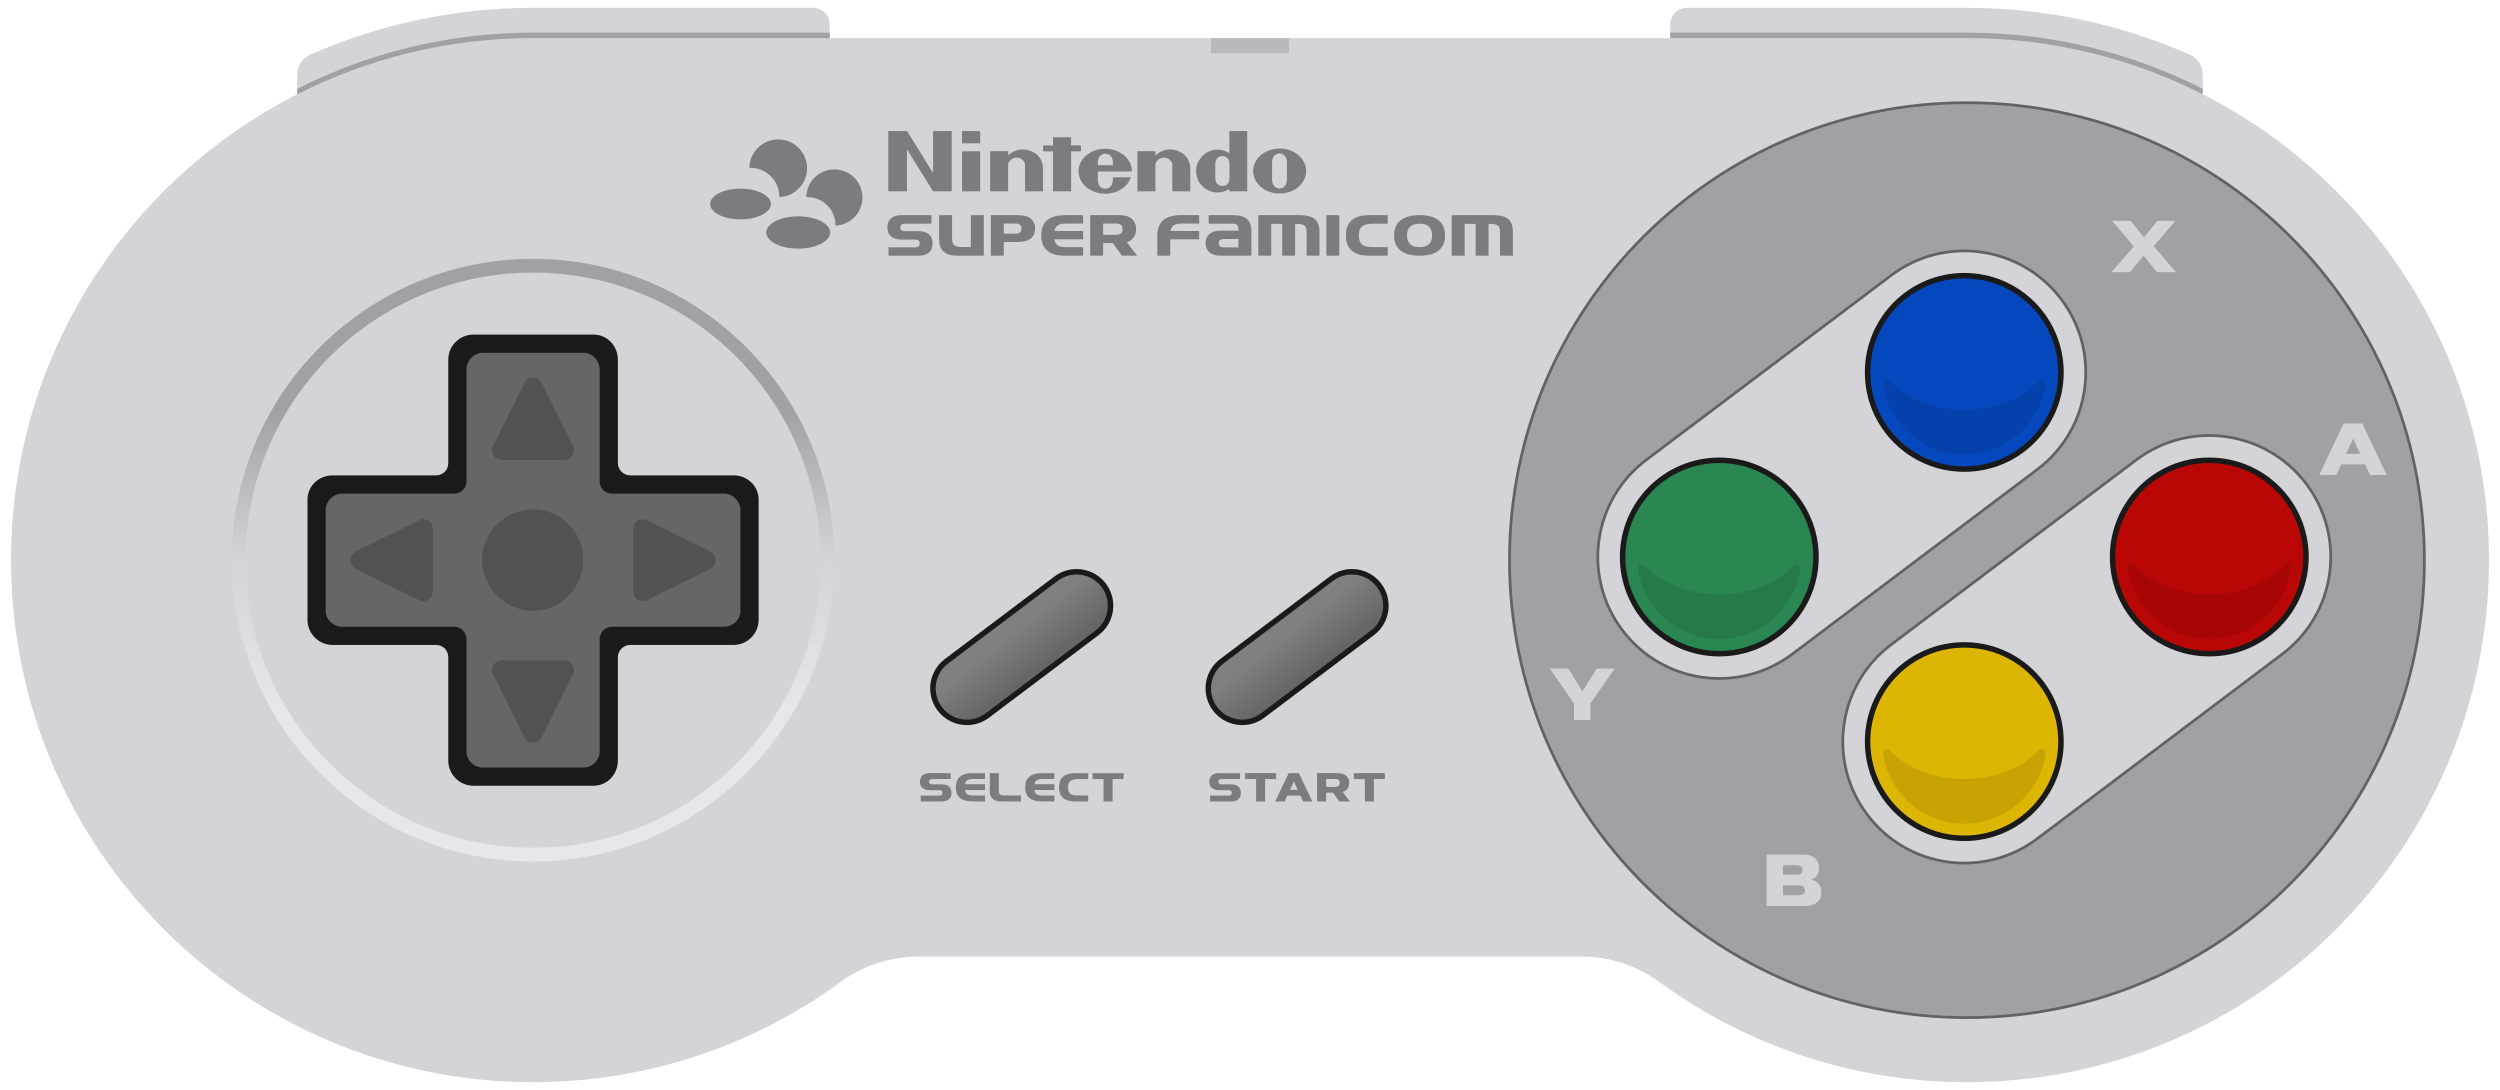 <?xml version="1.0" encoding="UTF-8"?>
<!DOCTYPE svg PUBLIC "-//W3C//DTD SVG 1.1//EN" "http://www.w3.org/Graphics/SVG/1.1/DTD/svg11.dtd">
<svg xml:space="preserve" viewBox="0 0 908 396" width="908px" height="396px" version="1.1" style="shape-rendering:geometricPrecision; fill-rule:evenodd; clip-rule:evenodd" xmlns="http://www.w3.org/2000/svg">
 <defs>
  <style type="text/css">
    .str0 {stroke:#626266}
    .fil11 {fill:#0548BD}
    .fil5 {fill:#1A1A1A}
    .fil9 {fill:#2A8752}
    .fil6 {fill:#666666}
    .fil3 {fill:#7C7C80}
    .fil4 {fill:#A0A0A6}
    .fil1 {fill:#B8B8BF}
    .fil13 {fill:#B90705}
    .fil0 {fill:#D4D4D8}
    .fil12 {fill:#DDB603}
    .fil10 {fill:black;fill-opacity:0.1}
    .fil7 {fill:black;fill-opacity:0.2}
    .fil2 {fill:url(#id0)}
    .fil8 {fill:url(#id1)}
  </style>
  <linearGradient id="id0" gradientUnits="userSpaceOnUse" x1="193.607" y1="258.168" x2="193.607" y2="148.728">
   <stop offset="0" style="stop-opacity:1; stop-color:#E6E6EB"/>
   <stop offset="0.5" style="stop-opacity:1; stop-color:#D4D4D8"/>
   <stop offset="1" style="stop-opacity:1; stop-color:#A0A0A6"/>
  </linearGradient>
  <linearGradient id="id1" gradientUnits="objectBoundingBox" x1="60.184%" y1="64.234%" x2="40.987%" y2="43.644%">
   <stop offset="0" style="stop-opacity:1; stop-color:#666666"/>
   <stop offset="1" style="stop-opacity:1; stop-color:gray"/>
  </linearGradient>
 </defs>
 <g>
  <g id="shell">
   <path class="fil0" d="M606.638 13.843l-305.276 0c0,-3.304 -2.695,-5.999 -6,-5.999l-101.755 -0.001c-28.781,0 -56.141,6.071 -80.883,16.987 -2.965,1.308 -4.771,4.079 -4.771,7.32l0 2.106c-61.678,31.287 -103.951,95.301 -103.951,169.192 0,104.715 84.89,189.605 189.605,189.605 41.59,0 80.049,-13.396 111.306,-36.103 8.912,-6.474 18.372,-9.547 29.387,-9.547l239.4 0c11.015,0 20.475,3.073 29.387,9.547 31.257,22.707 69.716,36.103 111.306,36.103 104.715,0 189.605,-84.89 189.605,-189.605 0,-73.891 -42.274,-137.905 -103.952,-169.192l0 -2.106c0,-3.241 -1.805,-6.012 -4.77,-7.32 -24.742,-10.916 -52.102,-16.987 -80.883,-16.987l-101.756 0.001c-3.304,0 -5.999,2.695 -5.999,5.999z"/>
   <polygon class="fil1" points="439.804,13.843 468.196,13.843 468.196,19.322 439.804,19.322 "/>
   <path class="fil2" d="M193.607 94.008c60.443,0 109.44,48.997 109.44,109.44 0,60.443 -48.997,109.44 -109.44,109.44 -60.443,0 -109.44,-48.997 -109.44,-109.44 0,-60.443 48.997,-109.44 109.44,-109.44zm0 5c57.682,0 104.44,46.759 104.44,104.44 0,57.682 -46.758,104.44 -104.44,104.44 -57.682,0 -104.44,-46.758 -104.44,-104.44 0,-57.681 46.758,-104.44 104.44,-104.44z"/>
  </g>
  <g id="print">
   <g>
    <path class="fil3" d="M257.922 74.092l0.014 -0.287 0.043 -0.284 0.069 -0.28 0.098 -0.273 0.122 -0.272 0.15 -0.266 0.172 -0.258 0.198 -0.254 0.221 -0.247 0.244 -0.239 0.265 -0.237 0.287 -0.224 0.307 -0.221 0.328 -0.21 0.346 -0.203 0.366 -0.195 0.383 -0.184 0.4 -0.177 0.416 -0.166 0.433 -0.154 0.447 -0.144 0.462 -0.137 0.476 -0.122 0.488 -0.113 0.501 -0.1 0.512 -0.089 0.524 -0.073 0.534 -0.063 0.542 -0.048 0.553 -0.037 0.56 -0.022 0.567 -0.007c6.102,0 11.037,2.502 11.037,5.586 0,3.095 -4.937,5.586 -11.037,5.586 -6.091,0 -11.028,-2.491 -11.028,-5.586zm20.39 10.343l0.015 -0.302 0.045 -0.298 0.073 -0.294 0.102 -0.289 0.129 -0.284 0.156 -0.278 0.183 -0.273 0.208 -0.266 0.232 -0.262 0.256 -0.25 0.279 -0.247 0.301 -0.239 0.324 -0.229 0.344 -0.221 0.364 -0.214 0.383 -0.203 0.403 -0.195 0.421 -0.185 0.438 -0.172 0.454 -0.167 0.47 -0.15 0.486 -0.144 0.5 -0.129 0.513 -0.118 0.527 -0.103 0.538 -0.092 0.549 -0.081 0.563 -0.063 0.572 -0.052 0.578 -0.04 0.589 -0.022 0.598 -0.008c6.4,0 11.599,2.628 11.599,5.87 0,3.238 -5.199,5.868 -11.599,5.868 -6.404,0 -11.593,-2.629 -11.593,-5.868zm4.754 -12.863l0.521 -0.033 0.513 -0.059 0.505 -0.082 0.497 -0.107 0.488 -0.128 0.479 -0.151 0.468 -0.177 0.457 -0.196 0.446 -0.217 0.434 -0.236 0.421 -0.258 0.408 -0.272 0.395 -0.295 0.379 -0.314 0.365 -0.328 0.346 -0.342 0.336 -0.361 0.313 -0.38 0.299 -0.39 0.28 -0.405 0.261 -0.417 0.24 -0.431 0.221 -0.446 0.199 -0.453 0.18 -0.468 0.159 -0.476 0.132 -0.486 0.115 -0.497 0.088 -0.505 0.063 -0.513 0.036 -0.519 0.015 -0.523c0,-5.782 -4.694,-10.476 -10.476,-10.476 -5.743,0 -10.408,4.613 -10.476,10.347 0.135,-0.007 0.271,-0.007 0.416,-0.007 5.78,0 10.476,4.683 10.476,10.475l0 0.126 0.001 0zm0 0l0 0 0 0zm20.38 10.35l0.509 -0.033 0.498 -0.055 0.493 -0.081 0.483 -0.103 0.475 -0.129 0.464 -0.148 0.458 -0.169 0.445 -0.192 0.435 -0.21 0.42 -0.232 0.413 -0.25 0.394 -0.266 0.383 -0.287 0.369 -0.302 0.357 -0.321 0.339 -0.336 0.32 -0.353 0.31 -0.365 0.288 -0.383 0.272 -0.394 0.254 -0.406 0.233 -0.42 0.217 -0.435 0.196 -0.441 0.173 -0.454 0.151 -0.464 0.132 -0.476 0.107 -0.482 0.089 -0.49 0.059 -0.501 0.036 -0.505 0.015 -0.513c0,-5.634 -4.558,-10.203 -10.196,-10.203 -5.586,0 -10.126,4.499 -10.192,10.078 0.133,-0.007 0.269,-0.007 0.405,-0.007 5.623,0 10.196,4.569 10.196,10.203l0 0.125zm95.276 -21.917c-0.01,-1.275 0.017,-2.127 0.436,-2.854 0.514,-0.897 1.458,-1.323 2.316,-1.328l-0.003 0c0.857,0.005 1.802,0.431 2.316,1.328 0.419,0.73 0.436,1.582 0.426,2.857l-5.491 -0.003zm5.468 4.389c0,0 0.005,0.065 0.005,0.883 0,2.661 -1.751,3.253 -2.724,3.253 -0.972,0 -2.754,-0.592 -2.754,-3.253 0,-0.797 0.005,-3.005 0.005,-3.005 0,0 12.398,0.004 12.398,-0.003 0,-4.514 -4.358,-8.253 -9.712,-8.253 -5.353,0 -9.691,3.659 -9.691,8.172 0,4.514 4.338,8.171 9.691,8.171 4.442,0 8.194,-2.533 9.339,-5.97l-6.557 0.005zm20.711 -10.135c2.461,-0.071 7.453,1.541 7.418,7.303 -0.005,1.023 -0.003,7.92 -0.003,7.92l-6.538 0c0,0 0,-8.65 0,-9.559 0,-1.268 -1.213,-2.679 -3.008,-2.679 -1.792,0 -3.125,1.411 -3.125,2.679 0,0.622 0.007,9.559 0.007,9.559l-6.534 0 0.005 -14.554 6.532 -0.005c0,0 -0.008,1.17 0,1.531 1.257,-1.2 3.072,-2.133 5.246,-2.195zm-53.491 0c2.461,-0.071 7.454,1.541 7.419,7.303 -0.005,1.023 -0.003,7.92 -0.003,7.92l-6.539 0c0,0 0,-8.65 0,-9.559 0,-1.268 -1.213,-2.679 -3.007,-2.679 -1.793,0 -3.126,1.411 -3.126,2.679 0,0.622 0.007,9.559 0.007,9.559l-6.533 0 -0.003 -14.554 6.539 -0.005c0,0 -0.007,1.17 0,1.531 1.258,-1.2 3.07,-2.133 5.246,-2.195l0 0zm75.096 -6.66l6.496 0 0 21.888 -6.507 0c0,0 -0.002,-0.707 -0.002,-0.842 -2.519,1.582 -5.362,1.579 -7.575,0.547 -0.594,-0.276 -4.501,-2.151 -4.501,-7.217 0,-3.842 3.624,-8.037 8.369,-7.621 1.561,0.138 2.671,0.706 3.724,1.298 -0.004,-3.368 -0.004,-8.053 -0.004,-8.053l0 0zm0.047 14.537c0,0 0,-1.825 0,-2.601 0,-2.251 -1.554,-2.825 -2.577,-2.825 -1.047,0 -2.581,0.574 -2.581,2.825 0,0.746 0.003,2.594 0.003,2.594 0,0 -0.003,1.814 -0.003,2.588 0,2.249 1.534,2.838 2.579,2.838 1.025,0 2.581,-0.59 2.581,-2.838 0,-0.934 -0.003,-2.581 -0.003,-2.581l0.001 0zm20.855 -0.043c0,0 -0.002,2.201 -0.002,3.083 0,2.321 -1.371,3.278 -2.69,3.278 -1.32,0 -2.697,-0.957 -2.697,-3.278 0,-0.882 0.003,-3.138 0.003,-3.138 0,0 0.005,-2.153 0.005,-3.035 0,-2.31 1.378,-3.26 2.689,-3.26 1.314,0 2.69,0.95 2.69,3.26 0,0.882 -0.003,2.514 0.005,3.098l-0.003 -0.008zm-2.644 -8.155c-5.314,0 -9.619,3.659 -9.619,8.173 0,4.514 4.308,8.173 9.619,8.173 5.313,0 9.619,-3.659 9.619,-8.173 0,-4.514 -4.305,-8.173 -9.619,-8.173zm-115.36 -1.87l0 -4.474 6.597 0 0 4.474 -6.597 0zm0.015 17.419l0 -14.556 6.582 0.002 0 14.554 -6.582 0zm33.021 0l0.003 -14.527 -3.579 0 0 -2.16 3.582 -0.003 -0.006 -2.947 6.587 0 0 2.945 3.564 0 0 2.165 -3.564 0 0.005 14.527 -6.592 0zm-59.806 0l0.002 -21.888 6.82 0 9.434 15.263 -0.005 -15.263 6.767 0 0 21.888 -6.757 0 -9.484 -15.264 0 15.264 -6.777 0zm0.074 23.382l0 -3.049 9.7 0c1.083,0 1.623,-0.473 1.623,-1.416 0,-0.925 -0.54,-1.388 -1.623,-1.388l-4.853 0c-1.707,0 -3.007,-0.382 -3.908,-1.145 -0.901,-0.761 -1.349,-1.858 -1.349,-3.291 0,-1.43 0.441,-2.527 1.328,-3.291 0.887,-0.761 2.148,-1.143 3.785,-1.143l10.913 0 0 3.081 -9.662 0c-1.107,0 -1.664,0.452 -1.664,1.353 0,0.925 0.557,1.387 1.664,1.387l4.959 0c1.665,0 2.933,0.382 3.806,1.146 0.873,0.761 1.307,1.858 1.307,3.291 0,1.451 -0.434,2.559 -1.307,3.319 -0.873,0.764 -2.141,1.146 -3.806,1.146l-10.913 0zm24.784 0c-1.998,0 -3.568,-0.484 -4.703,-1.447 -1.135,-0.968 -1.703,-2.517 -1.703,-4.651l0 -8.625 4.703 0 0 8.657c0,1.026 0.263,1.762 0.788,2.214 0.529,0.453 1.216,0.68 2.064,0.68l3.964 0 0 -11.551 4.703 0 0 14.723 -9.816 0zm12.381 0l0 -14.723 9.704 0c2.198,0 3.81,0.435 4.84,1.308 1.031,0.872 1.546,2.067 1.546,3.578 0,1.493 -0.508,2.677 -1.528,3.55 -1.02,0.873 -2.639,1.307 -4.858,1.307l-5 0 0 4.98 -4.704 0zm11.141 -9.827c0,-1.23 -0.756,-1.847 -2.267,-1.847l-4.17 0 0 3.677 4.17 0c1.511,0 2.267,-0.61 2.267,-1.83zm22.37 -1.847l-6.067 0c-1.471,0 -2.533,0.225 -3.188,0.677 -0.652,0.452 -1.038,1.132 -1.154,2.032l10.409 0 0 3.021 -10.409 0c0.046,0.883 0.397,1.581 1.052,2.092 0.655,0.516 1.752,0.771 3.29,0.771l6.067 0 0 3.081 -6.662 0c-2.828,0 -4.959,-0.617 -6.393,-1.854 -1.433,-1.234 -2.148,-3.07 -2.148,-5.509 0,-2.436 0.715,-4.272 2.148,-5.506 1.434,-1.237 3.565,-1.854 6.393,-1.854l6.662 0 0 3.049zm14.323 2.023c0,-1.35 -0.757,-2.023 -2.271,-2.023l-4.784 0 0 4.087 4.784 0c1.514,0 2.271,-0.687 2.271,-2.064zm-3.512 5.081l-3.543 0 0 4.57 -4.703 0 0 -14.723 10.629 0c2.061,0 3.589,0.47 4.584,1.413 0.996,0.939 1.493,2.155 1.493,3.648 0,1.514 -0.494,2.737 -1.479,3.676 -0.497,0.48 -1.135,0.835 -1.91,1.069l3.729 4.917 -5.516 0 -3.284 -4.57zm16.132 -2.793c0,-2.436 0.714,-4.272 2.151,-5.506 1.434,-1.237 3.564,-1.854 6.389,-1.854l6.666 0 0 3.049 -6.07 0c-1.472,0 -2.534,0.225 -3.186,0.677 -0.655,0.452 -1.041,1.132 -1.156,2.032l10.412 0 0 3.021 -10.503 0 0 5.944 -4.703 0 0 -7.363zm22.947 7.363c-1.731,0 -3.067,-0.403 -4.005,-1.206 -0.936,-0.806 -1.406,-1.92 -1.406,-3.343 0,-1.416 0.47,-2.527 1.406,-3.333 0.938,-0.803 2.274,-1.205 4.005,-1.205l6.529 0 0 -0.533c0,-0.746 -0.175,-1.269 -0.529,-1.57 -0.351,-0.302 -0.96,-0.452 -1.823,-0.452l-8.47 0 0 -3.081 8.646 0c2.428,0 4.184,0.463 5.26,1.384 1.079,0.926 1.619,2.436 1.619,4.529l0 8.81 -11.232 0zm6.529 -6.066l-5.267 0c-1.265,0 -1.9,0.504 -1.9,1.517 0,1.02 0.635,1.531 1.9,1.531l5.267 0 0 -3.048zm24.742 6.066l0 -8.81c0,-0.985 -0.245,-1.69 -0.74,-2.111 -0.49,-0.42 -1.31,-0.63 -2.453,-0.63l-0.974 0 0 11.551 -4.703 0 0 -11.551 -3.964 0 0 11.551 -4.702 0 0 -14.723 15.146 0c2.478,0 4.276,0.481 5.4,1.448 1.122,0.964 1.683,2.516 1.683,4.65l0 8.625 -4.693 0zm11.891 -14.723l0 14.723 -4.703 0 0 -14.723 4.703 0zm17.589 3.109l-5.639 0c-1.71,0 -2.951,0.333 -3.715,0.999 -0.767,0.662 -1.153,1.748 -1.153,3.252 0,1.507 0.379,2.593 1.132,3.256 0.754,0.665 1.987,0.995 3.705,0.995l5.67 0 0 3.112 -6.841 0c-2.765,0 -4.846,-0.617 -6.252,-1.854 -1.401,-1.234 -2.103,-3.07 -2.103,-5.509 0,-2.429 0.702,-4.262 2.103,-5.502 1.406,-1.237 3.487,-1.858 6.252,-1.858l6.841 0 0 3.109zm20.821 4.251c0,1.276 -0.214,2.376 -0.638,3.301 -0.424,0.929 -1.034,1.693 -1.833,2.292 -0.796,0.599 -1.766,1.041 -2.905,1.332 -1.139,0.291 -2.436,0.438 -3.887,0.438 -1.451,0 -2.747,-0.147 -3.887,-0.438 -1.138,-0.291 -2.106,-0.733 -2.898,-1.332 -0.795,-0.599 -1.405,-1.363 -1.832,-2.292 -0.428,-0.925 -0.642,-2.025 -0.642,-3.301 0,-1.272 0.214,-2.373 0.642,-3.301 0.427,-0.926 1.037,-1.69 1.832,-2.289 0.792,-0.599 1.76,-1.044 2.898,-1.335 1.14,-0.291 2.436,-0.435 3.887,-0.435 1.451,0 2.748,0.144 3.887,0.435 1.139,0.291 2.109,0.736 2.905,1.335 0.799,0.599 1.409,1.363 1.833,2.289 0.424,0.928 0.638,2.029 0.638,3.301zm-9.263 4.251c3.038,0 4.56,-1.416 4.56,-4.251 0,-2.832 -1.522,-4.251 -4.56,-4.251 -3.038,0 -4.559,1.419 -4.559,4.251 0,2.835 1.521,4.251 4.559,4.251zm29.21 3.112l0 -8.81c0,-0.985 -0.245,-1.69 -0.739,-2.111 -0.491,-0.42 -1.311,-0.63 -2.454,-0.63l-0.974 0 0 11.551 -4.702 0 0 -11.551 -3.964 0 0 11.551 -4.703 0 0 -14.723 15.146 0c2.478,0 4.276,0.481 5.4,1.448 1.122,0.964 1.683,2.516 1.683,4.65l0 8.625 -4.693 0z"/>
   </g>
   <path class="fil3" d="M334.406 291.083l0 -2.127 6.766 0c0.756,0 1.132,-0.33 1.132,-0.987 0,-0.645 -0.376,-0.968 -1.132,-0.968l-3.385 0c-1.191,0 -2.098,-0.267 -2.726,-0.8 -0.628,-0.53 -0.941,-1.295 -0.941,-2.295 0,-0.997 0.308,-1.762 0.926,-2.295 0.619,-0.531 1.499,-0.797 2.64,-0.797l7.612 0 0 2.148 -6.739 0c-0.772,0 -1.161,0.316 -1.161,0.944 0,0.645 0.389,0.968 1.161,0.968l3.459 0c1.161,0 2.046,0.266 2.655,0.799 0.608,0.531 0.911,1.296 0.911,2.296 0,1.012 -0.303,1.784 -0.911,2.315 -0.609,0.533 -1.494,0.799 -2.655,0.799l-7.612 0zm23.337 -8.143l-4.231 0c-1.027,0 -1.768,0.157 -2.225,0.472 -0.455,0.316 -0.723,0.79 -0.804,1.418l7.26 0 0 2.107 -7.26 0c0.032,0.616 0.276,1.103 0.733,1.46 0.457,0.359 1.222,0.537 2.296,0.537l4.231 0 0 2.149 -4.647 0c-1.973,0 -3.459,-0.43 -4.459,-1.293 -0.999,-0.861 -1.498,-2.141 -1.498,-3.843 0,-1.699 0.499,-2.98 1.498,-3.84 1,-0.863 2.486,-1.293 4.459,-1.293l4.647 0 0 2.126zm5.028 -2.126l0 6.565c0,1.022 0.599,1.533 1.797,1.533l6.246 0 0 2.171 -7.062 0c-2.836,0 -4.254,-1.234 -4.254,-3.704l0 -6.565 3.273 0zm20.187 2.126l-4.231 0c-1.027,0 -1.768,0.157 -2.225,0.472 -0.455,0.316 -0.724,0.79 -0.804,1.418l7.26 0 0 2.107 -7.26 0c0.031,0.616 0.276,1.103 0.733,1.46 0.457,0.359 1.222,0.537 2.296,0.537l4.231 0 0 2.149 -4.647 0c-1.973,0 -3.459,-0.43 -4.459,-1.293 -1,-0.861 -1.499,-2.141 -1.499,-3.843 0,-1.699 0.499,-2.98 1.499,-3.84 1,-0.863 2.486,-1.293 4.459,-1.293l4.647 0 0 2.126zm12.268 0.042l-3.933 0c-1.192,0 -2.058,0.232 -2.591,0.697 -0.535,0.462 -0.804,1.22 -0.804,2.268 0,1.052 0.264,1.809 0.789,2.271 0.526,0.465 1.386,0.694 2.585,0.694l3.954 0 0 2.171 -4.771 0c-1.929,0 -3.381,-0.43 -4.361,-1.293 -0.978,-0.861 -1.467,-2.141 -1.467,-3.843 0,-1.694 0.489,-2.972 1.467,-3.838 0.98,-0.863 2.432,-1.295 4.361,-1.295l4.771 0 0 2.168zm5.586 -0.02l-3.989 0 0 -2.148 11.264 0 0 2.148 -3.989 0 0 8.121 -3.286 0 0 -8.121z"/>
   <path class="fil3" d="M439.506 291.083l0 -2.127 6.766 0c0.755,0 1.132,-0.33 1.132,-0.988 0,-0.645 -0.377,-0.968 -1.132,-0.968l-3.386 0c-1.19,0 -2.097,-0.266 -2.725,-0.799 -0.629,-0.53 -0.942,-1.296 -0.942,-2.295 0,-0.998 0.308,-1.763 0.927,-2.296 0.618,-0.53 1.498,-0.797 2.64,-0.797l7.612 0 0 2.149 -6.74 0c-0.772,0 -1.161,0.316 -1.161,0.944 0,0.645 0.389,0.968 1.161,0.968l3.459 0c1.162,0 2.047,0.266 2.655,0.799 0.609,0.531 0.912,1.296 0.912,2.295 0,1.012 -0.303,1.785 -0.912,2.315 -0.608,0.533 -1.493,0.8 -2.655,0.8l-7.611 0zm56.21 -8.121l-3.99 0 0 -2.149 11.265 0 0 2.149 -3.99 0 0 8.121 -3.285 0 0 -8.121zm-39.496 0l-3.989 0 0 -2.149 11.264 0 0 2.149 -3.989 0 0 8.121 -3.286 0 0 -8.121zm30.363 1.389c0,-0.942 -0.528,-1.411 -1.584,-1.411l-3.336 0 0 2.851 3.336 0c1.056,0 1.584,-0.48 1.584,-1.44zm-2.449 3.544l-2.471 0 0 3.188 -3.281 0 0 -10.27 7.414 0c1.438,0 2.504,0.328 3.198,0.986 0.694,0.655 1.041,1.503 1.041,2.544 0,1.056 -0.345,1.909 -1.032,2.564 -0.347,0.335 -0.791,0.582 -1.332,0.746l2.601 3.43 -3.847 0 -2.291 -3.188zm-16.092 -7.082l-4.891 10.27 3.431 0 0.978 -2.125 4.748 0 0.977 2.125 3.352 0 -4.892 -10.27 -3.703 0zm0.488 6.038l1.404 -3.051 1.404 3.051 -2.808 0z"/>
  </g>
  <g id="shield">
   <path class="fil4 str0" d="M714.393 37.303c-91.759,0 -166.145,74.386 -166.145,166.145 0,91.759 74.386,166.145 166.145,166.145 91.759,0 166.145,-74.386 166.145,-166.145 0,-91.759 -74.386,-166.145 -166.145,-166.145zm-27.515 62.713c19.458,-14.663 47.12,-10.776 61.783,8.683 14.664,19.459 10.776,47.122 -8.683,61.784l-88.979 67.05c-19.459,14.662 -47.121,10.776 -61.784,-8.683 -14.664,-19.459 -10.776,-47.121 8.683,-61.784l88.98 -67.05zm88.979 67.05c19.459,-14.663 47.121,-10.776 61.784,8.683 14.663,19.459 10.775,47.121 -8.683,61.784l-88.98 67.049c-19.458,14.663 -47.12,10.776 -61.784,-8.683 -14.663,-19.459 -10.775,-47.121 8.684,-61.784l88.979 -67.049z"/>
   <polygon class="fil0" points="571.681,255.49 562.907,242.837 569.623,242.837 574.756,251.13 579.938,242.837 586.423,242.837 577.645,255.49 577.645,261.508 571.681,261.508 "/>
   <polygon class="fil0" points="782.231,89.402 790.315,98.855 783.386,98.855 778.533,92.775 773.635,98.855 766.88,98.855 774.991,89.518 767.097,80.184 773.817,80.184 778.675,86.211 783.609,80.184 790.093,80.184 "/>
   <path class="fil0" d="M647.625 321.52l0 3.631 5.391 0c1.702,0 2.551,-0.605 2.551,-1.809 0,-1.218 -0.849,-1.822 -2.551,-1.822l-5.391 0zm7.28 -11.134c1.778,0 3.182,0.414 4.205,1.236 1.026,0.826 1.537,2.062 1.537,3.711 0,0.826 -0.124,1.498 -0.364,2.013 -0.245,0.516 -0.529,0.925 -0.854,1.223 -0.324,0.297 -0.653,0.515 -0.977,0.644 -0.325,0.129 -0.574,0.218 -0.747,0.262 0.338,0.049 0.724,0.16 1.164,0.329 0.441,0.174 0.854,0.44 1.249,0.805 0.396,0.364 0.729,0.826 1.005,1.391 0.271,0.564 0.409,1.266 0.409,2.111 0,1.595 -0.542,2.817 -1.627,3.671 -1.084,0.849 -2.551,1.275 -4.4,1.275l-13.845 0 0 -18.671 13.245 0zm-2.684 7.303c0.835,0 1.453,-0.134 1.857,-0.401 0.405,-0.271 0.605,-0.711 0.605,-1.315 0,-0.6 -0.2,-1.035 -0.605,-1.311 -0.404,-0.271 -1.022,-0.409 -1.857,-0.409l-4.596 0 0 3.436 4.596 0z"/>
   <path class="fil0" d="M851.223 153.832l-8.893 18.671 6.24 0 1.777 -3.861 8.633 0 1.777 3.861 6.093 0 -8.893 -18.671 -6.734 0zm0.887 10.979l2.553 -5.548 2.553 5.548 -5.106 0z"/>
  </g>
  <g id="holes">
   <path class="fil5" d="M162.813 130.604c0,-4.966 4.115,-9.081 9.08,-9.081l43.705 0c5.001,0 8.803,4.16 8.803,9.08l0 37.629c0,2.478 2.195,4.407 4.397,4.422l37.654 0c4.92,0 9.081,3.802 9.081,8.804l-0.001 43.704c0,4.965 -4.115,9.08 -9.08,9.08l-37.6 0 -0.028 0c-2.211,0 -4.423,1.935 -4.423,4.423l0 37.628c0,4.921 -3.802,9.081 -8.803,9.081l-43.705 -0.001c-4.965,0 -9.08,-4.114 -9.08,-9.08l0 -37.629c0,-2.478 -1.92,-4.407 -4.393,-4.422l-37.658 0c-4.965,0 -9.08,-4.115 -9.08,-9.08l0 -43.704c0,-5.002 4.16,-8.804 9.08,-8.804l37.658 0c2.473,-0.015 4.393,-1.944 4.393,-4.422l0 -37.628z"/>
   <path class="fil5" d="M382.995 209.354c5.881,-4.431 14.241,-3.257 18.674,2.624 4.432,5.882 3.256,14.242 -2.625,18.674l-39.842 30.021c-5.881,4.432 -14.241,3.258 -18.673,-2.624 -4.432,-5.881 -3.257,-14.242 2.625,-18.674l39.841 -30.021z"/>
   <path class="fil5" d="M482.998 209.354c5.881,-4.431 14.241,-3.257 18.673,2.624 4.432,5.882 3.257,14.242 -2.624,18.674l-39.842 30.021c-5.882,4.432 -14.241,3.258 -18.674,-2.624 -4.432,-5.881 -3.256,-14.242 2.625,-18.674l39.842 -30.021z"/>
   <circle class="fil5" cx="624.448" cy="202.299" r="36.12"/>
   <circle class="fil5" cx="713.428" cy="135.25" r="36.12"/>
   <circle class="fil5" cx="713.428" cy="269.349" r="36.12"/>
   <circle class="fil5" cx="802.408" cy="202.299" r="36.12"/>
  </g>
  <g id="dpad">
   <path class="fil6" d="M262.841 179.265l-40.628 0c-2.487,0 -4.422,-1.935 -4.422,-4.422l0 -40.629c0,-3.316 -2.764,-6.08 -5.804,-6.08l-36.483 0c-3.317,0 -6.081,2.764 -6.081,6.08l0 40.629c0,2.487 -1.934,4.422 -4.422,4.422l-40.628 0c-3.317,0 -6.081,2.764 -6.081,6.08l0 36.483c0,3.316 2.764,5.804 6.081,5.804l40.628 0c2.488,0 4.422,2.211 4.422,4.422l0 40.905c0,3.317 2.764,5.804 6.081,5.804l36.483 0c3.04,0 5.804,-2.487 5.804,-5.804l0 -40.905c0,-2.211 1.935,-4.422 4.422,-4.422l40.628 0c3.317,0 6.081,-2.488 6.081,-5.804l0 -36.483c0,-3.316 -2.764,-6.08 -6.081,-6.08z"/>
   <path class="fil7" d="M211.876 203.313c0,-10.088 -8.181,-18.269 -18.269,-18.269 -10.088,0 -18.54,8.181 -18.54,18.269 0,10.088 8.452,18.54 18.54,18.54 10.088,0 18.269,-8.452 18.269,-18.54zm-54.661 0.135l0 11.366c0,1.933 -1.567,3.5 -3.5,3.5 -0.647,0 -1.253,-0.175 -1.773,-0.482l-22.75 -11.253c-1.232,-0.608 -1.946,-1.845 -1.947,-3.131 0.001,-1.286 0.715,-2.523 1.947,-3.131l22.75 -11.253c0.52,-0.306 1.126,-0.482 1.773,-0.482 1.933,0 3.5,1.568 3.5,3.5l0 11.366zm36.392 36.392l-11.366 0c-1.933,0 -3.5,1.568 -3.5,3.5 0,0.647 0.176,1.253 0.482,1.773l11.253 22.751c0.608,1.231 1.845,1.946 3.131,1.946 1.286,0 2.523,-0.715 3.131,-1.946l11.253 -22.751c0.306,-0.52 0.482,-1.126 0.482,-1.773 0,-1.932 -1.567,-3.5 -3.5,-3.5l-11.366 0zm36.392 -36.392l0 11.366c0,1.933 1.567,3.5 3.5,3.5 0.647,0 1.253,-0.175 1.773,-0.482l22.75 -11.253c1.232,-0.608 1.946,-1.845 1.947,-3.131 -0.001,-1.286 -0.715,-2.523 -1.947,-3.131l-22.75 -11.253c-0.52,-0.306 -1.126,-0.482 -1.773,-0.482 -1.933,0 -3.5,1.568 -3.5,3.5l0 11.366zm-36.392 -36.392l-11.366 0c-1.933,0 -3.5,-1.567 -3.5,-3.5 0,-0.647 0.176,-1.252 0.482,-1.773l11.253 -22.75c0.608,-1.232 1.845,-1.946 3.131,-1.947 1.286,0.001 2.523,0.715 3.131,1.947l11.253 22.75c0.306,0.521 0.482,1.126 0.482,1.773 0,1.933 -1.567,3.5 -3.5,3.5l-11.366 0z"/>
  </g>
  <path class="fil0" d="M193.607 2.843c-28.781,0 -56.141,6.071 -80.883,16.987 -2.965,1.308 -4.771,4.079 -4.771,7.319l0 6.107c25.729,-13.051 54.83,-20.412 85.654,-20.412l107.755 0 0 -4.001c0,-3.304 -2.696,-6 -6,-6l-101.755 0z"/>
  <path class="fil4" d="M107.953 32.257l0 1.999c25.729,-13.051 54.83,-20.413 85.654,-20.413l107.755 0 0 -1.999 -107.755 0c-30.824,0 -59.925,7.362 -85.654,20.413z"/>
  <path class="fil0" d="M714.393 2.843c28.781,0 56.141,6.071 80.883,16.987 2.965,1.308 4.77,4.079 4.77,7.319l0 6.107c-25.728,-13.051 -54.83,-20.412 -85.653,-20.412l-107.755 0 0 -4.001c0,-3.304 2.695,-6 5.999,-6l101.756 0z"/>
  <path class="fil4" d="M800.046 32.257l0 1.999c-25.728,-13.051 -54.83,-20.413 -85.653,-20.413l-107.755 0 0 -1.999 107.755 0c30.823,0 59.925,7.362 85.653,20.413z"/>
  <path class="fil8" d="M384.199 210.951c4.999,-3.767 12.105,-2.768 15.873,2.231 3.767,5 2.768,12.107 -2.231,15.873l-39.842 30.021c-4.998,3.767 -12.105,2.769 -15.873,-2.231 -3.766,-4.999 -2.767,-12.105 2.232,-15.872l39.841 -30.022z"/>
  <path class="fil8" d="M484.201 210.951c4.999,-3.767 12.105,-2.769 15.873,2.231 3.767,4.999 2.768,12.106 -2.231,15.873l-39.842 30.021c-4.998,3.767 -12.105,2.768 -15.873,-2.231 -3.767,-4.999 -2.768,-12.105 2.232,-15.872l39.841 -30.022z"/>
  <circle class="fil9" cx="624.448" cy="202.299" r="34.125"/>
  <path class="fil10" d="M624.449 232.137c-15.044,0 -27.488,-11.134 -29.541,-25.61 -0.088,-0.619 0.225,-1.2 0.79,-1.467 0.566,-0.267 1.201,-0.127 1.637,0.321 6.171,6.348 15.675,10.509 27.114,10.509 11.438,0 20.943,-4.161 27.114,-10.509 0.435,-0.448 1.071,-0.588 1.637,-0.321 0.564,0.267 0.878,0.849 0.79,1.467 -2.053,14.476 -14.498,25.61 -29.541,25.61z"/>
  <circle class="fil11" cx="713.428" cy="135.25" r="34.125"/>
  <path class="fil10" d="M713.428 165.088c-15.043,0 -27.487,-11.134 -29.541,-25.61 -0.088,-0.619 0.225,-1.2 0.79,-1.468 0.567,-0.267 1.202,-0.127 1.637,0.322 6.172,6.347 15.676,10.508 27.114,10.508 11.439,0 20.943,-4.161 27.114,-10.508 0.436,-0.448 1.071,-0.589 1.637,-0.322 0.565,0.268 0.878,0.849 0.791,1.468 -2.054,14.476 -14.498,25.61 -29.542,25.61z"/>
  <circle class="fil12" cx="713.428" cy="269.349" r="34.125"/>
  <path class="fil10" d="M713.428 299.187c-15.043,0 -27.487,-11.134 -29.541,-25.61 -0.088,-0.619 0.225,-1.2 0.79,-1.468 0.567,-0.267 1.202,-0.127 1.637,0.322 6.172,6.347 15.676,10.508 27.114,10.508 11.439,0 20.943,-4.161 27.114,-10.508 0.436,-0.448 1.071,-0.589 1.637,-0.322 0.565,0.268 0.878,0.849 0.791,1.468 -2.054,14.476 -14.498,25.61 -29.542,25.61z"/>
  <circle class="fil13" cx="802.408" cy="202.299" r="34.125"/>
  <path class="fil10" d="M802.408 232.137c-15.044,0 -27.488,-11.134 -29.541,-25.61 -0.088,-0.619 0.225,-1.2 0.79,-1.467 0.566,-0.267 1.202,-0.127 1.637,0.321 6.171,6.348 15.676,10.509 27.114,10.509 11.438,0 20.943,-4.161 27.114,-10.509 0.435,-0.448 1.071,-0.588 1.637,-0.321 0.564,0.267 0.878,0.849 0.79,1.467 -2.053,14.476 -14.497,25.61 -29.541,25.61z"/>
 </g>
</svg>
